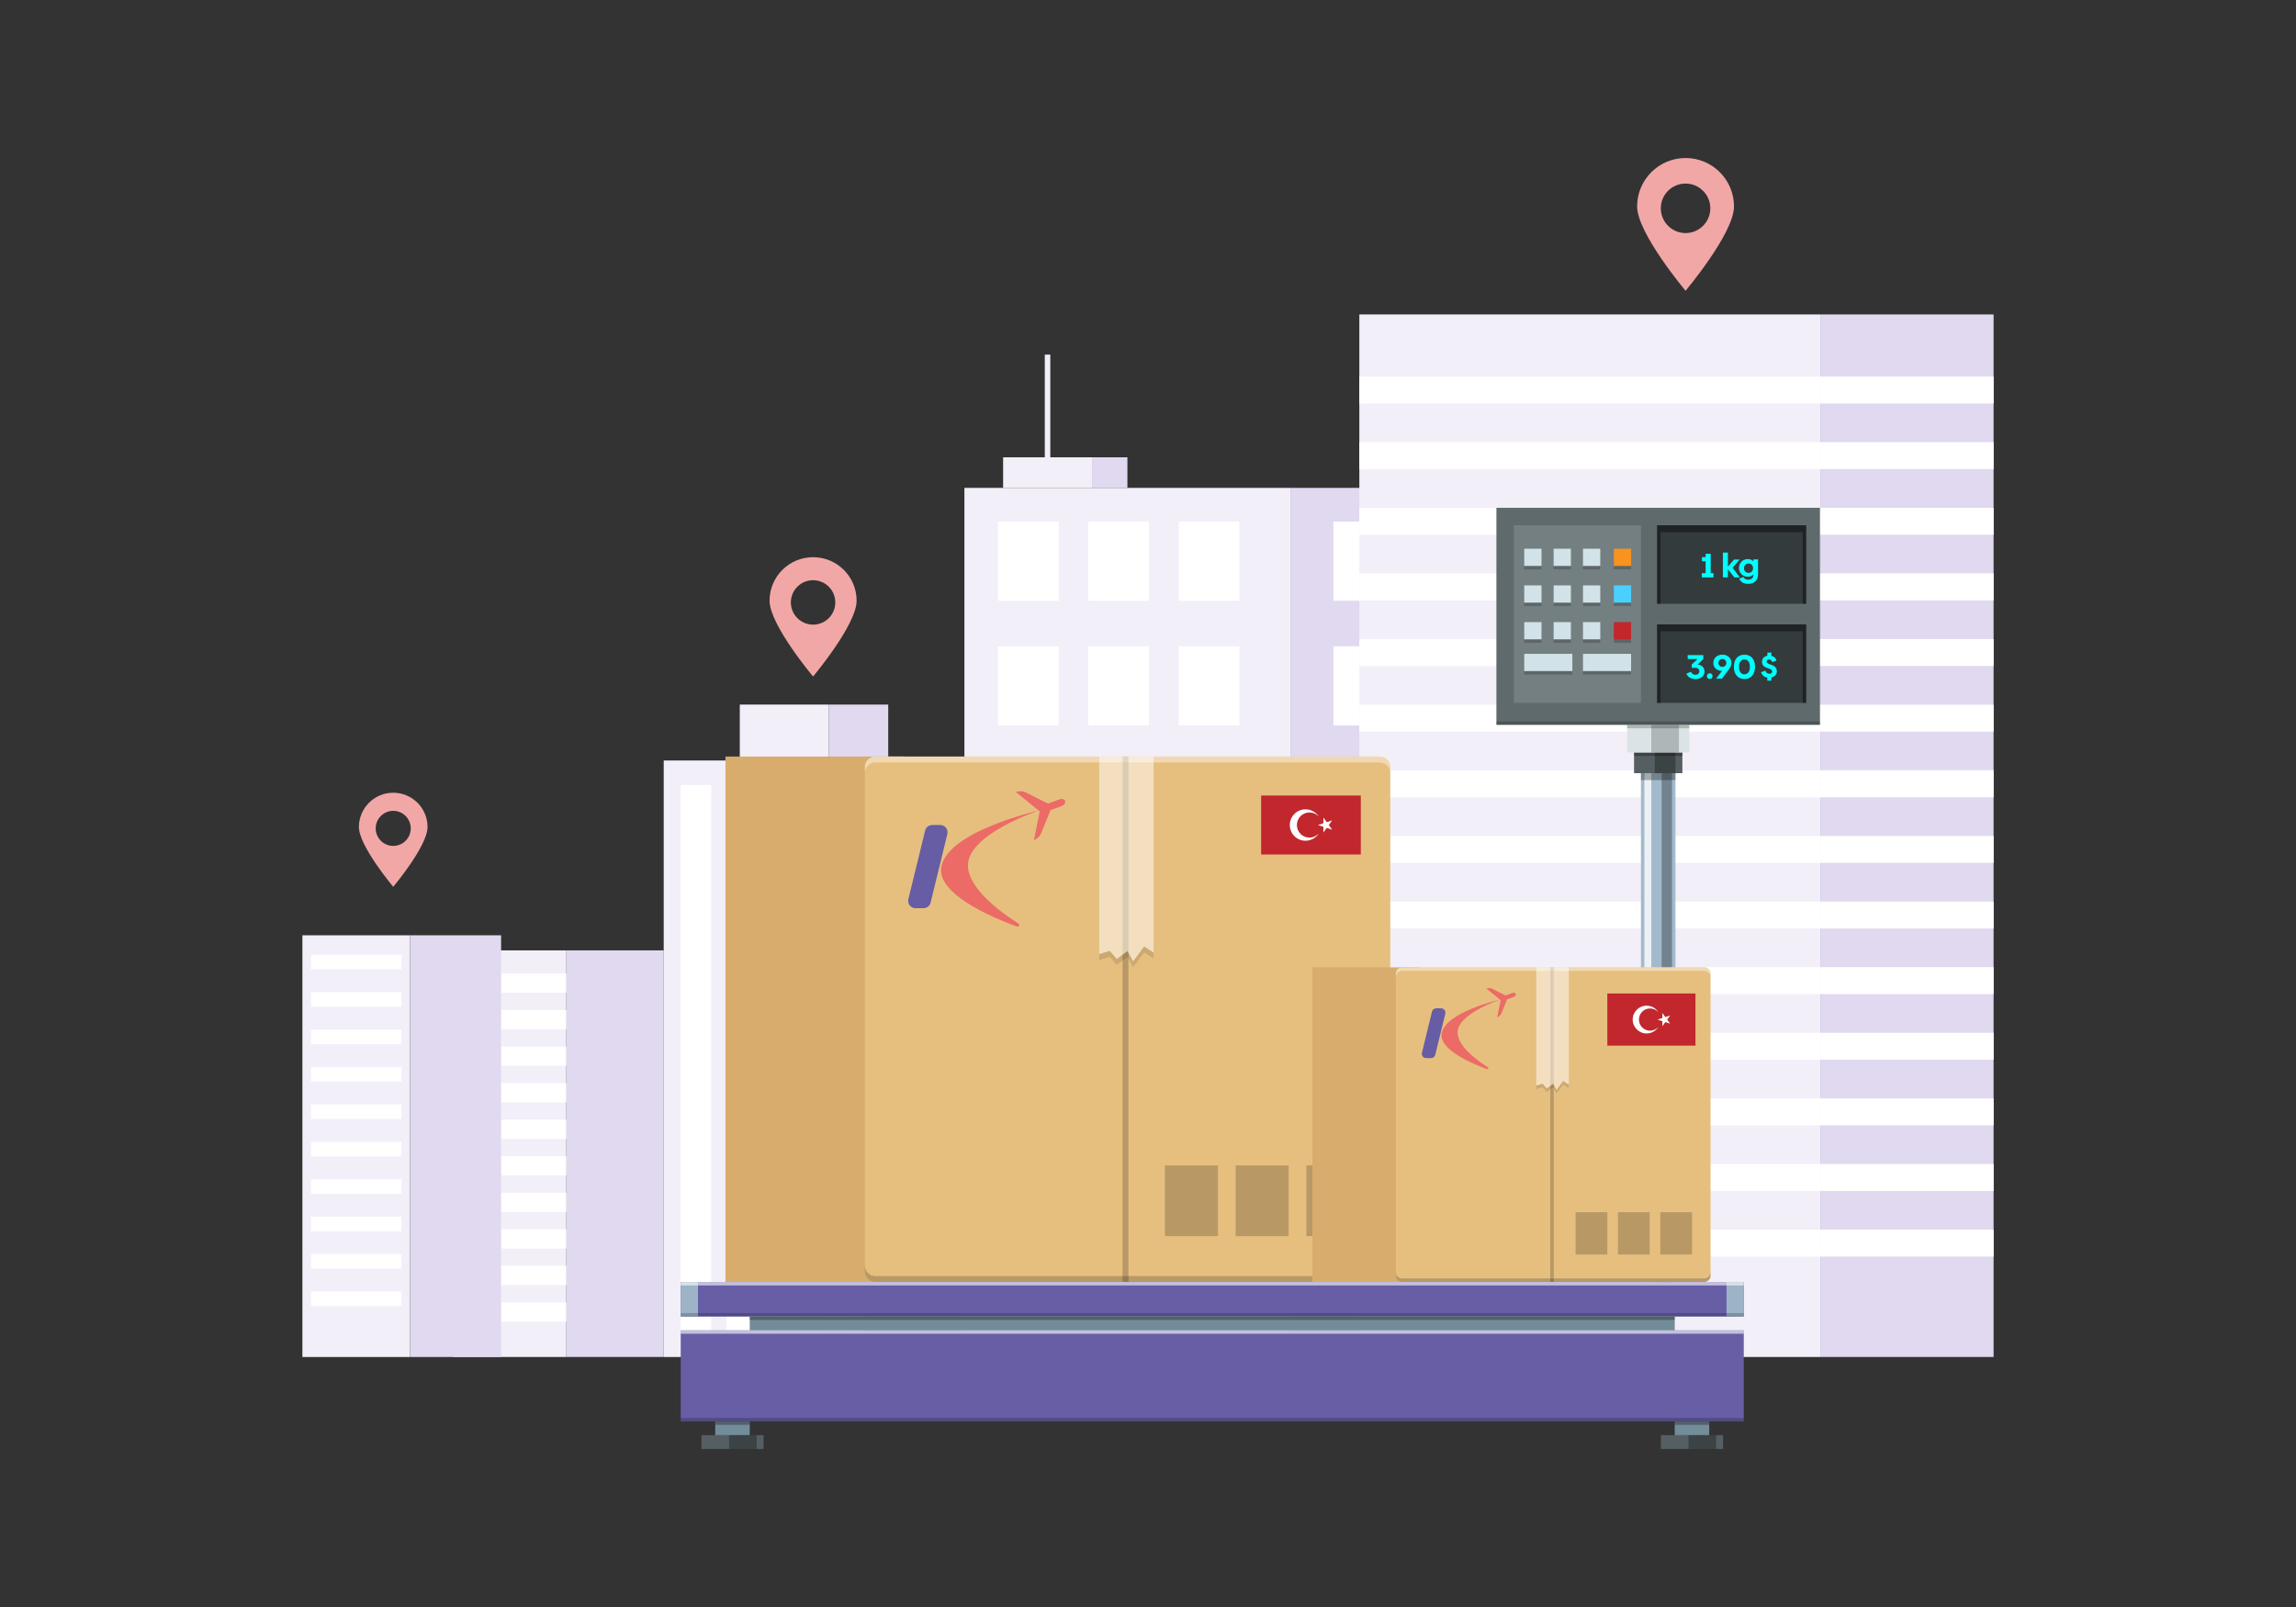 <?xml version="1.0" encoding="utf-8"?>
<!-- Generator: Adobe Illustrator 24.0.2, SVG Export Plug-In . SVG Version: 6.00 Build 0)  -->
<svg version="1.1" xmlns="http://www.w3.org/2000/svg" xmlns:xlink="http://www.w3.org/1999/xlink" x="0px" y="0px"
	 viewBox="0 0 1000 700" style="enable-background:new 0 0 1000 700;" xml:space="preserve">
<rect x="0" y="0" width="1000" height="700" fill="#333333" stroke="none"/>
<style type="text/css">
	.st0{fill:#F3EFF9;}
	.st1{fill:#E1D9F0;}
	.st2{fill:#D3CAE7;}
	.st3{fill:#C6B9E5;}
	.st4{fill:#C8B9E5;}
	.st5{fill:#F2A7A7;}
	.st6{fill:#FFFFFF;}
	.st7{opacity:0.4;}
	.st8{opacity:0.5;}
	.st9{opacity:0.3;}
	.st10{clip-path:url(#SVGID_32_);}
	.st11{fill:#FFBAA6;}
	.st12{fill:#F2A391;}
	.st13{fill:#FFCDBB;}
	.st14{fill:#DDC2BC;}
	.st15{fill:#7AD1E5;}
	.st16{fill:#92E0F7;}
	.st17{fill:#D8735B;}
	.st18{fill:#F4A998;}
	.st19{fill:#F9AB98;}
	.st20{fill:#E05A5A;}
	.st21{fill:#F4AB9A;}
	.st22{fill:#8F8BC6;}
	.st23{fill:#524D93;}
	.st24{fill:#254860;}
	.st25{fill:#325572;}
	.st26{opacity:0.14;fill:#FFFFFF;}
	.st27{clip-path:url(#SVGID_34_);}
	.st28{opacity:0.26;}
	.st29{fill:#D9E1E5;}
	.st30{fill:#B6B5EA;}
	.st31{fill:#665DA4;}
	.st32{opacity:0.5;fill:#FFFFFF;}
	.st33{opacity:0.2;}
	.st34{opacity:0.3;fill:#FFFFFF;}
	.st35{fill:#595959;}
	.st36{fill:#EAC89B;}
	.st37{opacity:0.05;fill:#FFFFFF;}
	.st38{opacity:0.1;}
	.st39{opacity:0.2;fill:#FFFFFF;}
	.st40{fill:#C2905A;}
	.st41{fill:#3F2E1D;}
	.st42{opacity:0.2;fill:#3F2E1D;}
	.st43{opacity:0.3;fill:#3F2E1D;}
	.st44{opacity:0.15;}
	.st45{fill:#675EA6;}
	.st46{fill:#ED6C66;}
	.st47{fill:#E8B476;}
	.st48{fill:#656565;}
	.st49{fill:#BD9F81;}
	.st50{opacity:0.4;fill:#FFFFFF;}
	.st51{fill:#CDB494;}
	.st52{fill:none;}
	.st53{fill:#A3BACC;}
	.st54{fill:#555F63;}
	.st55{fill:#DBE3E6;}
	.st56{fill:#5F6A6D;}
	.st57{fill:#333B3D;}
	.st58{opacity:0.8;fill:#FFFFFF;}
	.st59{fill:#738C99;}
	.st60{opacity:0.6;fill:#FFFFFF;}
	.st61{fill:#9DB4C6;}
	.st62{fill:#747F82;}
	.st63{fill:#D1E3E8;}
	.st64{fill:#C1272D;}
	.st65{fill:#4AD0FF;}
	.st66{fill:#F7931E;}
	.st67{fill:#00FFFF;}
	.st68{fill:#D8AC6C;}
	.st69{fill:#E6BF7F;}
	.st70{opacity:0.12;}
	.st71{fill:#EC6B66;}
	.st72{opacity:0.49;}
	.st73{opacity:0.19;}
	.st74{opacity:0.35;fill:#99BFE6;}
	.st75{opacity:0.5;fill:#936354;}
	.st76{fill:#B78B64;}
	.st77{fill:#603A17;}
	.st78{fill:none;stroke:#603A17;stroke-width:0.92;stroke-miterlimit:10;}
	.st79{fill:url(#SVGID_35_);}
	.st80{fill:#E6CCBB;}
	.st81{fill:#964F30;}
	.st82{fill:url(#SVGID_36_);}
	.st83{opacity:0.8;}
	.st84{opacity:0.2;fill:#936354;}
	.st85{opacity:0.6;fill:#936354;}
	.st86{fill:url(#SVGID_37_);}
	.st87{fill:#B25B3D;}
	.st88{fill:#FFD692;}
	.st89{fill:url(#SVGID_38_);}
	.st90{fill:#C99771;}
	.st91{fill:url(#SVGID_39_);}
	.st92{fill:url(#SVGID_40_);}
	.st93{fill:url(#SVGID_41_);}
	.st94{fill:#D3794C;}
	.st95{fill:none;stroke:#603A17;stroke-width:0.92;stroke-linejoin:round;stroke-miterlimit:10;}
	.st96{fill:#DD9C68;}
	.st97{fill:url(#SVGID_42_);}
	.st98{clip-path:url(#SVGID_44_);fill:#E79F5F;}
	.st99{clip-path:url(#SVGID_44_);fill:#E69E5E;}
	.st100{clip-path:url(#SVGID_44_);fill:#E59D5D;}
	.st101{clip-path:url(#SVGID_44_);fill:#E59D5C;}
	.st102{clip-path:url(#SVGID_44_);fill:#E49C5B;}
	.st103{clip-path:url(#SVGID_44_);fill:#E39B5A;}
	.st104{clip-path:url(#SVGID_44_);fill:#E29A59;}
	.st105{clip-path:url(#SVGID_44_);fill:#E29958;}
	.st106{clip-path:url(#SVGID_44_);fill:#E19857;}
	.st107{clip-path:url(#SVGID_44_);fill:#E09755;}
	.st108{clip-path:url(#SVGID_44_);fill:#DF9654;}
	.st109{clip-path:url(#SVGID_44_);fill:#DD9553;}
	.st110{clip-path:url(#SVGID_44_);fill:#DC9451;}
	.st111{clip-path:url(#SVGID_44_);fill:#DB9250;}
	.st112{clip-path:url(#SVGID_44_);fill:#DA914E;}
	.st113{clip-path:url(#SVGID_46_);fill:#FFDE9B;}
	.st114{clip-path:url(#SVGID_46_);fill:#FFDD9A;}
	.st115{clip-path:url(#SVGID_46_);fill:#FFDC99;}
	.st116{clip-path:url(#SVGID_46_);fill:#FFDC98;}
	.st117{clip-path:url(#SVGID_46_);fill:#FFDB97;}
	.st118{clip-path:url(#SVGID_46_);fill:#FFDA96;}
	.st119{clip-path:url(#SVGID_46_);fill:#FFD995;}
	.st120{clip-path:url(#SVGID_46_);fill:#FFD894;}
	.st121{clip-path:url(#SVGID_46_);fill:#FFD793;}
	.st122{clip-path:url(#SVGID_46_);fill:#FFD691;}
	.st123{clip-path:url(#SVGID_46_);fill:#FFD590;}
	.st124{clip-path:url(#SVGID_46_);fill:#FFD48F;}
	.st125{clip-path:url(#SVGID_46_);fill:#FFD38D;}
	.st126{clip-path:url(#SVGID_46_);fill:#FFD18C;}
	.st127{clip-path:url(#SVGID_46_);fill:#FFD08A;}
	.st128{fill:url(#SVGID_47_);}
	.st129{fill:#6F757F;}
	.st130{fill:#A37452;}
	.st131{fill:#3E60B5;}
	.st132{fill:#FEBC7B;}
	.st133{fill:#936354;}
	.st134{fill:none;stroke:#FFD692;stroke-width:1.38;stroke-miterlimit:10;}
	.st135{fill:#4D4893;}
	.st136{fill:#F0F0F0;}
	.st137{fill:#8580BC;}
	.st138{opacity:0.11;}
	.st139{fill:#4C4C4C;}
	.st140{fill:#BCBEC0;}
	.st141{fill:url(#SVGID_48_);}
	.st142{fill:url(#SVGID_49_);}
	.st143{fill:url(#SVGID_50_);}
	.st144{fill:url(#SVGID_51_);}
	.st145{fill:url(#SVGID_52_);}
	.st146{fill:url(#SVGID_53_);}
	.st147{fill:url(#SVGID_54_);}
	.st148{fill:url(#SVGID_55_);}
	.st149{fill:url(#SVGID_56_);}
	.st150{fill:url(#SVGID_57_);}
	.st151{fill:url(#SVGID_58_);}
	.st152{opacity:0.3;fill:#A37452;}
	.st153{fill:#F1F2F2;}
	.st154{fill:#A7A9AC;}
	.st155{opacity:0.11;fill:#FFFFFF;}
	.st156{fill:none;stroke:#EC6B66;stroke-width:2.389;stroke-miterlimit:10;}
	.st157{fill:#514D8E;}
	.st158{fill:#8883C4;}
	.st159{fill:#455586;}
	.st160{fill:#F6F6F5;}
	.st161{fill:#919191;}
	.st162{fill:#585858;}
	.st163{fill:#EBCB98;}
	.st164{fill:#D7B879;}
	.st165{fill:#CDAC78;}
	.st166{fill:#CA9E55;}
	.st167{fill:#A09DA0;}
	.st168{fill:#AFAEAF;}
	.st169{fill:#F1F1F1;}
	.st170{fill:#676866;}
	.st171{fill:#D6AA69;}
	.st172{fill:#CCAF83;}
	.st173{fill:#C6A166;}
	.st174{fill:#C8A283;}
	.st175{fill:#C7976A;}
</style>
<g id="Layer_2">
	<g>
		<g>
			<rect x="562.02" y="212.52" class="st1" width="57.69" height="378.58"/>
			<rect x="197.32" y="413.98" class="st0" width="49.37" height="177.11"/>
			<rect x="197.32" y="424.05" class="st6" width="49.37" height="8.34"/>
			<rect x="197.32" y="439.97" class="st6" width="49.37" height="8.34"/>
			<rect x="197.32" y="455.89" class="st6" width="49.37" height="8.34"/>
			<rect x="197.32" y="471.82" class="st6" width="49.37" height="8.34"/>
			<rect x="197.32" y="487.74" class="st6" width="49.37" height="8.34"/>
			<rect x="197.32" y="503.66" class="st6" width="49.37" height="8.34"/>
			<rect x="197.32" y="519.58" class="st6" width="49.37" height="8.34"/>
			<rect x="197.32" y="535.5" class="st6" width="49.37" height="8.34"/>
			<rect x="197.32" y="551.42" class="st6" width="49.37" height="8.34"/>
			<rect x="197.32" y="567.35" class="st6" width="49.37" height="8.34"/>
			<rect x="246.69" y="413.98" class="st1" width="42.39" height="177.11"/>
			<rect x="131.71" y="407.41" class="st0" width="46.89" height="183.69"/>
			<rect x="178.6" y="407.41" class="st1" width="39.65" height="183.69"/>
			<rect x="289.08" y="331.27" class="st0" width="87.54" height="259.83"/>
			<rect x="296.44" y="341.94" class="st6" width="13.32" height="238.47"/>
			<rect x="316.38" y="341.94" class="st6" width="13.32" height="238.47"/>
			<rect x="336.33" y="341.94" class="st6" width="13.32" height="238.47"/>
			<rect x="356.27" y="341.94" class="st6" width="13.32" height="238.47"/>
			<rect x="376.61" y="331.27" class="st1" width="43.43" height="259.83"/>
			<rect x="420.04" y="212.52" class="st0" width="141.98" height="378.58"/>
			<rect x="322.21" y="306.91" class="st0" width="38.71" height="24.36"/>
			<rect x="436.9" y="199.2" class="st0" width="38.71" height="13.31"/>
			<rect x="455.05" y="154.48" class="st0" width="2.4" height="44.72"/>
			<rect x="475.61" y="199.2" class="st1" width="15.42" height="13.31"/>
			<rect x="360.92" y="306.91" class="st1" width="25.94" height="24.36"/>
			<rect x="135.48" y="415.91" class="st6" width="39.36" height="6.35"/>
			<rect x="135.48" y="432.21" class="st6" width="39.36" height="6.35"/>
			<rect x="135.48" y="448.5" class="st6" width="39.36" height="6.35"/>
			<rect x="135.48" y="464.79" class="st6" width="39.36" height="6.35"/>
			<rect x="135.48" y="481.09" class="st6" width="39.36" height="6.35"/>
			<rect x="135.48" y="497.38" class="st6" width="39.36" height="6.35"/>
			<rect x="135.48" y="513.68" class="st6" width="39.36" height="6.35"/>
			<rect x="135.48" y="529.97" class="st6" width="39.36" height="6.35"/>
			<rect x="135.48" y="546.26" class="st6" width="39.36" height="6.35"/>
			<rect x="135.48" y="562.56" class="st6" width="39.36" height="6.35"/>
			<rect x="434.65" y="227.21" class="st6" width="26.41" height="34.47"/>
			<rect x="474.01" y="227.21" class="st6" width="26.41" height="34.47"/>
			<rect x="513.37" y="227.21" class="st6" width="26.41" height="34.47"/>
			<rect x="580.75" y="227.21" class="st6" width="26.41" height="34.47"/>
			<rect x="580.75" y="281.53" class="st6" width="26.41" height="34.47"/>
			<rect x="580.75" y="335.85" class="st6" width="26.41" height="34.47"/>
			<rect x="580.75" y="390.17" class="st6" width="26.41" height="34.47"/>
			<rect x="580.75" y="444.49" class="st6" width="26.41" height="34.47"/>
			<rect x="580.75" y="498.81" class="st6" width="26.41" height="34.47"/>
			<rect x="434.65" y="281.53" class="st6" width="26.41" height="34.47"/>
			<rect x="474.01" y="281.53" class="st6" width="26.41" height="34.47"/>
			<rect x="513.37" y="281.53" class="st6" width="26.41" height="34.47"/>
			<rect x="434.65" y="335.85" class="st6" width="26.41" height="34.47"/>
			<rect x="474.01" y="335.85" class="st6" width="26.41" height="34.47"/>
			<rect x="513.37" y="335.85" class="st6" width="26.41" height="34.47"/>
			<rect x="434.65" y="390.17" class="st6" width="26.41" height="34.47"/>
			<rect x="474.01" y="390.17" class="st6" width="26.41" height="34.47"/>
			<rect x="513.37" y="390.17" class="st6" width="26.41" height="34.47"/>
			<rect x="434.65" y="444.49" class="st6" width="26.41" height="34.47"/>
			<rect x="474.01" y="444.49" class="st6" width="26.41" height="34.47"/>
			<rect x="513.37" y="444.49" class="st6" width="26.41" height="34.47"/>
			<rect x="434.65" y="498.81" class="st6" width="26.41" height="34.47"/>
			<rect x="474.01" y="498.81" class="st6" width="26.41" height="34.47"/>
			<rect x="513.37" y="498.81" class="st6" width="26.41" height="34.47"/>
			<rect x="592.05" y="136.97" class="st0" width="200.78" height="454.12"/>
			<rect x="592.05" y="164.02" class="st6" width="200.78" height="11.73"/>
			<rect x="592.05" y="192.61" class="st6" width="200.78" height="11.73"/>
			<rect x="592.05" y="221.19" class="st6" width="200.78" height="11.73"/>
			<rect x="592.05" y="249.78" class="st6" width="200.78" height="11.73"/>
			<rect x="592.05" y="278.37" class="st6" width="200.78" height="11.73"/>
			<rect x="592.05" y="306.95" class="st6" width="200.78" height="11.73"/>
			<rect x="592.05" y="335.54" class="st6" width="200.78" height="11.73"/>
			<rect x="592.05" y="364.12" class="st6" width="200.78" height="11.73"/>
			<rect x="592.05" y="392.71" class="st6" width="200.78" height="11.73"/>
			<rect x="592.05" y="421.29" class="st6" width="200.78" height="11.73"/>
			<rect x="592.05" y="449.88" class="st6" width="200.78" height="11.73"/>
			<rect x="592.05" y="478.47" class="st6" width="200.78" height="11.73"/>
			<rect x="792.82" y="136.97" class="st1" width="75.47" height="454.12"/>
			<rect x="792.82" y="164.02" class="st6" width="75.47" height="11.73"/>
			<rect x="792.82" y="192.61" class="st6" width="75.47" height="11.73"/>
			<rect x="792.82" y="221.2" class="st6" width="75.47" height="11.73"/>
			<rect x="792.82" y="249.78" class="st6" width="75.47" height="11.73"/>
			<rect x="792.82" y="278.37" class="st6" width="75.47" height="11.73"/>
			<rect x="792.82" y="306.95" class="st6" width="75.47" height="11.73"/>
			<rect x="792.82" y="335.54" class="st6" width="75.47" height="11.73"/>
			<rect x="792.82" y="364.12" class="st6" width="75.47" height="11.73"/>
			<rect x="792.82" y="392.71" class="st6" width="75.47" height="11.73"/>
			<rect x="792.82" y="421.29" class="st6" width="75.47" height="11.73"/>
			<rect x="792.82" y="449.88" class="st6" width="75.47" height="11.73"/>
			<rect x="792.82" y="478.47" class="st6" width="75.47" height="11.73"/>
			<rect x="592.05" y="507.05" class="st6" width="200.78" height="11.73"/>
			<rect x="792.82" y="507.05" class="st6" width="75.47" height="11.73"/>
			<rect x="592.05" y="535.64" class="st6" width="200.78" height="11.73"/>
			<rect x="792.82" y="535.64" class="st6" width="75.47" height="11.73"/>
		</g>
		<g>
			<path class="st5" d="M171.27,345.31c-8.26,0-14.95,6.69-14.95,14.95c0,8.26,14.95,26.03,14.95,26.03s14.94-17.77,14.94-26.03
				C186.22,352,179.52,345.31,171.27,345.31z M171.27,368.47c-4.22,0-7.64-3.42-7.64-7.63c0-4.22,3.42-7.64,7.64-7.64
				c4.22,0,7.63,3.42,7.63,7.64C178.9,365.05,175.49,368.47,171.27,368.47z"/>
		</g>
		<g>
			<path class="st5" d="M354.13,242.71c-10.47,0-18.96,8.49-18.96,18.96c0,10.47,18.96,33.01,18.96,33.01s18.96-22.54,18.96-33.01
				C373.09,251.2,364.6,242.71,354.13,242.71z M354.13,272.09c-5.35,0-9.68-4.34-9.68-9.68c0-5.35,4.34-9.68,9.68-9.68
				c5.35,0,9.68,4.34,9.68,9.68C363.82,267.75,359.48,272.09,354.13,272.09z"/>
		</g>
		<g>
			<path class="st5" d="M734.13,68.83c-11.65,0-21.1,9.45-21.1,21.1s21.1,36.73,21.1,36.73s21.1-25.08,21.1-36.73
				S745.78,68.83,734.13,68.83z M734.13,101.52c-5.95,0-10.78-4.82-10.78-10.78s4.82-10.78,10.78-10.78
				c5.95,0,10.78,4.82,10.78,10.78S740.08,101.52,734.13,101.52z"/>
		</g>
		<g>
			<g>
				<g>
					<rect x="296.48" y="558.44" class="st45" width="463" height="15.03"/>
					<rect x="714.7" y="336.79" class="st53" width="15.03" height="221.65"/>
					<rect x="711.69" y="327.77" class="st54" width="21.05" height="9.02"/>
					<rect x="711.69" y="327.77" class="st9" width="21.05" height="1.5"/>
					<rect x="720.71" y="327.77" class="st9" width="9.02" height="9.02"/>
					<rect x="708.68" y="315.74" class="st55" width="27.06" height="12.03"/>
					<rect x="719.21" y="315.74" class="st33" width="12.03" height="12.03"/>
					<rect x="708.68" y="315.74" class="st33" width="27.06" height="1.5"/>
					<rect x="651.75" y="221.19" class="st56" width="140.92" height="94.54"/>
					<rect x="651.75" y="314.24" class="st33" width="140.92" height="1.5"/>
					<rect x="721.73" y="271.98" class="st57" width="64.93" height="34.19"/>
					<polygon class="st7" points="721.73,271.98 721.73,306.18 723.24,306.18 723.24,274.99 785.16,274.99 785.16,306.18 
						786.66,306.18 786.66,271.98 					"/>
					<rect x="723.72" y="336.79" class="st9" width="4.51" height="221.65"/>
					<rect x="716.2" y="336.79" class="st58" width="3.01" height="221.65"/>
					<rect x="296.48" y="579.48" class="st45" width="463" height="39.66"/>
					<rect x="311.51" y="619.15" class="st59" width="15.03" height="6.01"/>
					<rect x="311.51" y="619.15" class="st9" width="15.03" height="1.5"/>
					<rect x="305.5" y="625.16" class="st54" width="27.06" height="6.01"/>
					<rect x="317.53" y="625.16" class="st9" width="12.03" height="6.01"/>
					<rect x="729.41" y="619.15" class="st59" width="15.03" height="6.01"/>
					<rect x="729.41" y="619.15" class="st9" width="15.03" height="1.5"/>
					<rect x="723.4" y="625.16" class="st54" width="27.06" height="6.01"/>
					<rect x="735.42" y="625.16" class="st9" width="12.03" height="6.01"/>
					<rect x="296.48" y="617.64" class="st33" width="463" height="1.5"/>
					<rect x="296.48" y="579.48" class="st60" width="463" height="1.5"/>
					<rect x="326.55" y="573.47" class="st59" width="402.87" height="6.01"/>
					<rect x="326.55" y="573.47" class="st9" width="402.87" height="1.5"/>
					<rect x="296.48" y="558.44" class="st61" width="7.52" height="15.03"/>
					<rect x="751.96" y="558.44" class="st61" width="7.52" height="15.03"/>
					<rect x="296.48" y="571.97" class="st33" width="463" height="1.5"/>
					<rect x="296.48" y="558.44" class="st60" width="463" height="1.5"/>
					<rect x="714.7" y="336.79" class="st9" width="15.03" height="3.01"/>
					<rect x="714.7" y="555.43" class="st9" width="15.03" height="3.01"/>
					<rect x="721.73" y="228.81" class="st57" width="64.93" height="34.19"/>
					<rect x="659.36" y="228.81" class="st62" width="55.34" height="77.37"/>
					<polygon class="st7" points="721.73,228.81 721.73,263 723.24,263 723.24,231.81 785.16,231.81 785.16,263 786.66,263 
						786.66,228.81 					"/>
					<rect x="689.46" y="284.81" class="st63" width="20.95" height="7.52"/>
					<rect x="689.46" y="292.33" class="st33" width="20.95" height="1.5"/>
					<rect x="663.87" y="284.81" class="st63" width="20.95" height="7.52"/>
					<rect x="663.87" y="292.33" class="st33" width="20.95" height="1.5"/>
					<rect x="702.89" y="270.99" class="st64" width="7.52" height="7.52"/>
					<rect x="663.87" y="270.99" class="st63" width="7.52" height="7.52"/>
					<rect x="663.87" y="278.51" class="st33" width="7.52" height="1.5"/>
					<rect x="676.67" y="270.99" class="st63" width="7.52" height="7.52"/>
					<rect x="676.67" y="278.51" class="st33" width="7.52" height="1.5"/>
					<rect x="689.46" y="270.99" class="st63" width="7.52" height="7.52"/>
					<rect x="689.46" y="278.51" class="st33" width="7.52" height="1.5"/>
					<rect x="702.89" y="278.51" class="st33" width="7.52" height="1.5"/>
					<rect x="702.89" y="255" class="st65" width="7.52" height="7.52"/>
					<rect x="663.87" y="255" class="st63" width="7.52" height="7.52"/>
					<rect x="663.87" y="262.52" class="st33" width="7.52" height="1.5"/>
					<rect x="676.67" y="255" class="st63" width="7.52" height="7.52"/>
					<rect x="676.67" y="262.52" class="st33" width="7.52" height="1.5"/>
					<rect x="689.46" y="255" class="st63" width="7.52" height="7.52"/>
					<rect x="689.46" y="262.52" class="st33" width="7.52" height="1.5"/>
					<rect x="702.89" y="262.52" class="st33" width="7.52" height="1.5"/>
					<rect x="702.89" y="239.01" class="st66" width="7.52" height="7.52"/>
					<rect x="663.87" y="239.01" class="st63" width="7.52" height="7.52"/>
					<rect x="663.87" y="246.53" class="st33" width="7.52" height="1.5"/>
					<rect x="676.67" y="239.01" class="st63" width="7.52" height="7.52"/>
					<rect x="676.67" y="246.53" class="st33" width="7.52" height="1.5"/>
					<rect x="689.46" y="239.01" class="st63" width="7.52" height="7.52"/>
					<rect x="689.46" y="246.53" class="st33" width="7.52" height="1.5"/>
					<rect x="702.89" y="246.53" class="st33" width="7.52" height="1.5"/>
				</g>
				<g>
					<path class="st67" d="M746.29,249.68v1.82h-5.07v-1.82h1.66v-5.19h-1.63v-1.8h1.63v-1.46h2.19v8.45H746.29z"/>
					<path class="st67" d="M755.37,251.5l-2.79-3.53v3.53h-2.19v-10.8h2.19v6.09l2.69-3.07h2.44l-3.1,3.61l3.15,4.18H755.37z"/>
					<path class="st67" d="M765.69,243.71v6.6c0,2.38-1.57,4.02-4.27,4.02c-2.17,0-3.4-0.93-3.92-2.29l1.86-0.72
						c0.32,0.81,1.09,1.18,2.07,1.18c1.4,0,2.23-0.78,2.23-1.98v-0.33c-0.56,0.65-1.37,1.03-2.41,1.03c-2.25,0-3.86-1.7-3.86-3.83
						s1.63-3.87,3.86-3.87c1.03,0,1.85,0.38,2.41,1.03v-0.86H765.69z M763.53,247.51c0-1.18-0.81-2.05-1.98-2.05
						c-1.14,0-1.98,0.9-1.98,2.05c0,1.15,0.84,2.05,1.97,2.05C762.72,249.56,763.53,248.68,763.53,247.51z"/>
				</g>
				<g>
					<g>
						<path class="st67" d="M742.4,292.54c0,1.86-1.61,3.27-3.89,3.27c-2.02,0-3.56-0.96-3.99-2.39l2.01-0.8
							c0.24,0.8,0.95,1.32,1.92,1.32c1.02,0,1.68-0.65,1.68-1.54c0-0.93-0.72-1.49-1.64-1.49h-1.68v-1.45l2.59-2.39h-4.34v-1.71
							h6.81v1.71l-2.48,2.41C741.16,289.57,742.4,290.84,742.4,292.54z"/>
						<path class="st67" d="M743.44,294.55c0-0.72,0.53-1.26,1.23-1.26c0.69,0,1.23,0.53,1.23,1.26c0,0.68-0.53,1.21-1.23,1.21
							C743.97,295.76,743.44,295.23,743.44,294.55z"/>
						<path class="st67" d="M754.11,288.76c0,1.17-0.53,2.02-0.97,2.62l-3.16,4.24h-2.54l2.56-3.37c-2.2-0.06-3.77-1.37-3.77-3.47
							c0-2.19,1.71-3.62,3.93-3.62C752.37,285.15,754.11,286.6,754.11,288.76z M751.88,288.76c0-0.99-0.75-1.73-1.73-1.73
							c-0.97,0-1.7,0.72-1.7,1.73c0,1,0.72,1.73,1.7,1.73C751.13,290.49,751.88,289.76,751.88,288.76z"/>
						<path class="st67" d="M755.18,290.46c0-3.37,1.8-5.29,4.59-5.29c2.81,0,4.61,1.92,4.61,5.29c0,3.31-1.83,5.33-4.61,5.33
							C756.98,295.79,755.18,293.77,755.18,290.46z M762.16,290.49c0-2.1-0.96-3.24-2.38-3.24c-1.42,0-2.36,1.14-2.36,3.24
							s0.95,3.24,2.36,3.24C761.2,293.72,762.16,292.57,762.16,290.49z"/>
					</g>
					<g>
						<path class="st67" d="M771.49,295.1v1.39h-1.76v-1.34c-1.32-0.21-2.32-1.03-2.7-2.33l1.89-0.72c0.22,0.9,0.86,1.4,1.73,1.4
							c0.77,0,1.2-0.38,1.2-0.98c0-1.86-4.42-0.92-4.42-4.24c0-1.34,0.83-2.36,2.32-2.64v-1.36h1.76v1.39
							c1.15,0.25,1.95,1,2.22,2.04l-1.88,0.72c-0.21-0.8-0.69-1.17-1.34-1.17c-0.71,0-1.08,0.37-1.08,0.87
							c0,1.77,4.45,0.83,4.45,4.34C773.87,293.8,772.98,294.79,771.49,295.1z"/>
					</g>
				</g>
			</g>
			<g>
				<g>
					<rect x="315.97" y="329.54" class="st68" width="77.79" height="228.86"/>
					<g>
						<path class="st69" d="M600.96,558.4H381.25c-2.53,0-4.58-2.05-4.58-4.58V334.12c0-2.53,2.05-4.58,4.58-4.58h219.71
							c2.53,0,4.58,2.05,4.58,4.58v219.71C605.53,556.35,603.48,558.4,600.96,558.4z"/>
						<path class="st33" d="M600.96,555.84H381.25c-2.53,0-4.58-2.05-4.58-4.58v2.57c0,2.53,2.05,4.58,4.58,4.58h219.71
							c2.53,0,4.58-2.05,4.58-4.58v-2.57C605.53,553.79,603.48,555.84,600.96,555.84z"/>
						<path class="st50" d="M600.96,329.54H381.25c-2.53,0-4.58,2.05-4.58,4.58v2.57c0-2.53,2.05-4.58,4.58-4.58h219.71
							c2.53,0,4.58,2.05,4.58,4.58v-2.57C605.53,331.59,603.48,329.54,600.96,329.54z"/>
						<rect x="488.92" y="329.54" class="st33" width="2.57" height="228.86"/>
						<rect x="568.97" y="507.66" class="st33" width="23.1" height="30.8"/>
						<rect x="538.16" y="507.66" class="st33" width="23.1" height="30.8"/>
						<rect x="507.36" y="507.66" class="st33" width="23.1" height="30.8"/>
						<polygon class="st32" points="502.44,414.96 498.31,412.29 493.54,418.77 491.1,414.29 486.39,417.72 483.34,414.2 
							478.76,415.63 478.76,329.54 502.44,329.54 						"/>
						<polygon class="st70" points="493.54,418.77 491.1,414.29 486.39,417.72 483.34,414.2 478.76,415.63 478.76,418.19 
							483.34,416.76 486.39,420.29 491.1,416.86 493.54,421.34 498.31,414.86 502.44,417.53 502.44,414.96 498.31,412.29 						"/>
					</g>
				</g>
				<g>
					<path class="st31" d="M409.51,359.37h-3.48c-1.47,0-2.75,1-3.1,2.43l-7.3,29.86c-0.49,2.01,1.03,3.95,3.1,3.95h3.48
						c1.47,0,2.75-1,3.1-2.43l7.3-29.86C413.1,361.31,411.58,359.37,409.51,359.37z"/>
					<path class="st71" d="M443.57,402.3c-8.06-5.14-21.43-15.08-21.99-24.8c-0.81-13.96,30.88-24.44,30.88-24.44
						s-39.5,8.88-42.46,24.44c-2.21,11.64,21.07,21.75,32.92,26.1C443.74,403.9,444.3,402.77,443.57,402.3z"/>
					<path class="st71" d="M453.37,363.15c0.81-1.89,4.18-10.24,4.18-10.24l5.01-1.88c0.53-0.2,0.95-0.56,1.22-1.01
						c0.44-0.72,0.09-1.64-0.71-1.89c-0.5-0.16-1.05-0.15-1.58,0.04l-5.01,1.88c0,0-8.03-4.07-9.89-4.96
						c-1.85-0.89-4.16-0.1-4.16-0.1l10.42,8.45l-2.54,12.52C450.31,365.96,452.57,365.04,453.37,363.15z"/>
				</g>
				<g>
					<g>
						<rect x="571.61" y="421.34" class="st68" width="46.59" height="137.06"/>
						<g>
							<path class="st69" d="M742.28,558.4H610.7c-1.51,0-2.74-1.23-2.74-2.74V424.08c0-1.51,1.23-2.74,2.74-2.74h131.58
								c1.51,0,2.74,1.23,2.74,2.74v131.58C745.02,557.18,743.8,558.4,742.28,558.4z"/>
							<path class="st33" d="M742.28,556.87H610.7c-1.51,0-2.74-1.23-2.74-2.74v1.54c0,1.51,1.23,2.74,2.74,2.74h131.58
								c1.51,0,2.74-1.23,2.74-2.74v-1.54C745.02,555.64,743.8,556.87,742.28,556.87z"/>
							<path class="st50" d="M742.28,421.34H610.7c-1.51,0-2.74,1.23-2.74,2.74v1.54c0-1.51,1.23-2.74,2.74-2.74h131.58
								c1.51,0,2.74,1.23,2.74,2.74v-1.54C745.02,422.57,743.8,421.34,742.28,421.34z"/>
							<rect x="675.19" y="421.34" class="st33" width="1.54" height="137.06"/>
							<rect x="723.12" y="528.01" class="st33" width="13.84" height="18.45"/>
							<rect x="704.68" y="528.01" class="st33" width="13.84" height="18.45"/>
							<rect x="686.23" y="528.01" class="st33" width="13.84" height="18.45"/>
							<polygon class="st32" points="683.28,472.49 680.81,470.9 677.95,474.78 676.49,472.1 673.67,474.15 671.84,472.04 
								669.1,472.89 669.1,421.34 683.28,421.34 							"/>
							<polygon class="st70" points="677.95,474.78 676.49,472.1 673.67,474.15 671.84,472.04 669.1,472.89 669.1,474.43 
								671.84,473.58 673.67,475.69 676.49,473.63 677.95,476.32 680.81,472.43 683.28,474.03 683.28,472.49 680.81,470.9 							
								"/>
						</g>
					</g>
					<g>
						<path class="st31" d="M627.63,439.21h-2.09c-0.88,0-1.65,0.6-1.86,1.46l-4.37,17.89c-0.29,1.2,0.62,2.36,1.86,2.36h2.09
							c0.88,0,1.65-0.6,1.86-1.46l4.37-17.89C629.78,440.37,628.87,439.21,627.63,439.21z"/>
						<path class="st71" d="M648.02,464.91c-4.83-3.08-12.83-9.03-13.17-14.85c-0.49-8.36,18.5-14.64,18.5-14.64
							s-23.66,5.32-25.43,14.64c-1.32,6.97,12.62,13.03,19.71,15.63C648.13,465.87,648.46,465.2,648.02,464.91z"/>
						<path class="st71" d="M653.9,441.47c0.48-1.13,2.5-6.14,2.5-6.14l3-1.13c0.32-0.12,0.57-0.34,0.73-0.6
							c0.26-0.43,0.05-0.98-0.42-1.13c-0.3-0.09-0.63-0.09-0.95,0.03l-3,1.13c0,0-4.81-2.44-5.92-2.97
							c-1.11-0.54-2.49-0.06-2.49-0.06l6.24,5.06l-1.52,7.5C652.06,443.15,653.41,442.6,653.9,441.47z"/>
					</g>
				</g>
			</g>
			<g>
				<rect x="549.28" y="346.53" class="st64" width="43.4" height="25.69"/>
				<path class="st6" d="M570.31,364.85c-3.02,0-5.47-2.45-5.47-5.47s2.45-5.47,5.47-5.47c1.62,0,3.07,0.7,4.07,1.81
					c-1.21-1.91-3.35-3.18-5.78-3.18c-3.78,0-6.84,3.06-6.84,6.84s3.06,6.84,6.84,6.84c2.43,0,4.57-1.27,5.78-3.18
					C573.38,364.15,571.93,364.85,570.31,364.85z M580.21,357.36l-2.36,0.77l-1.46-2.01v2.49l-2.36,0.77l2.36,0.77v2.49l1.46-2.01
					l2.36,0.77l-1.46-2.01L580.21,357.36z"/>
			</g>
			<g>
				<rect x="700.06" y="432.75" class="st64" width="38.38" height="22.72"/>
				<path class="st6" d="M718.66,448.96c-2.67,0-4.84-2.17-4.84-4.84c0-2.67,2.17-4.84,4.84-4.84c1.43,0,2.71,0.62,3.6,1.6
					c-1.07-1.69-2.96-2.81-5.11-2.81c-3.34,0-6.05,2.71-6.05,6.05s2.71,6.05,6.05,6.05c2.15,0,4.04-1.12,5.11-2.81
					C721.37,448.34,720.09,448.96,718.66,448.96z M727.41,442.34l-2.09,0.68l-1.29-1.78v2.2l-2.09,0.68l2.09,0.68v2.2l1.29-1.78
					l2.09,0.68l-1.29-1.78L727.41,442.34z"/>
			</g>
		</g>
	</g>
</g>
<g id="Layer_4">
</g>
</svg>
